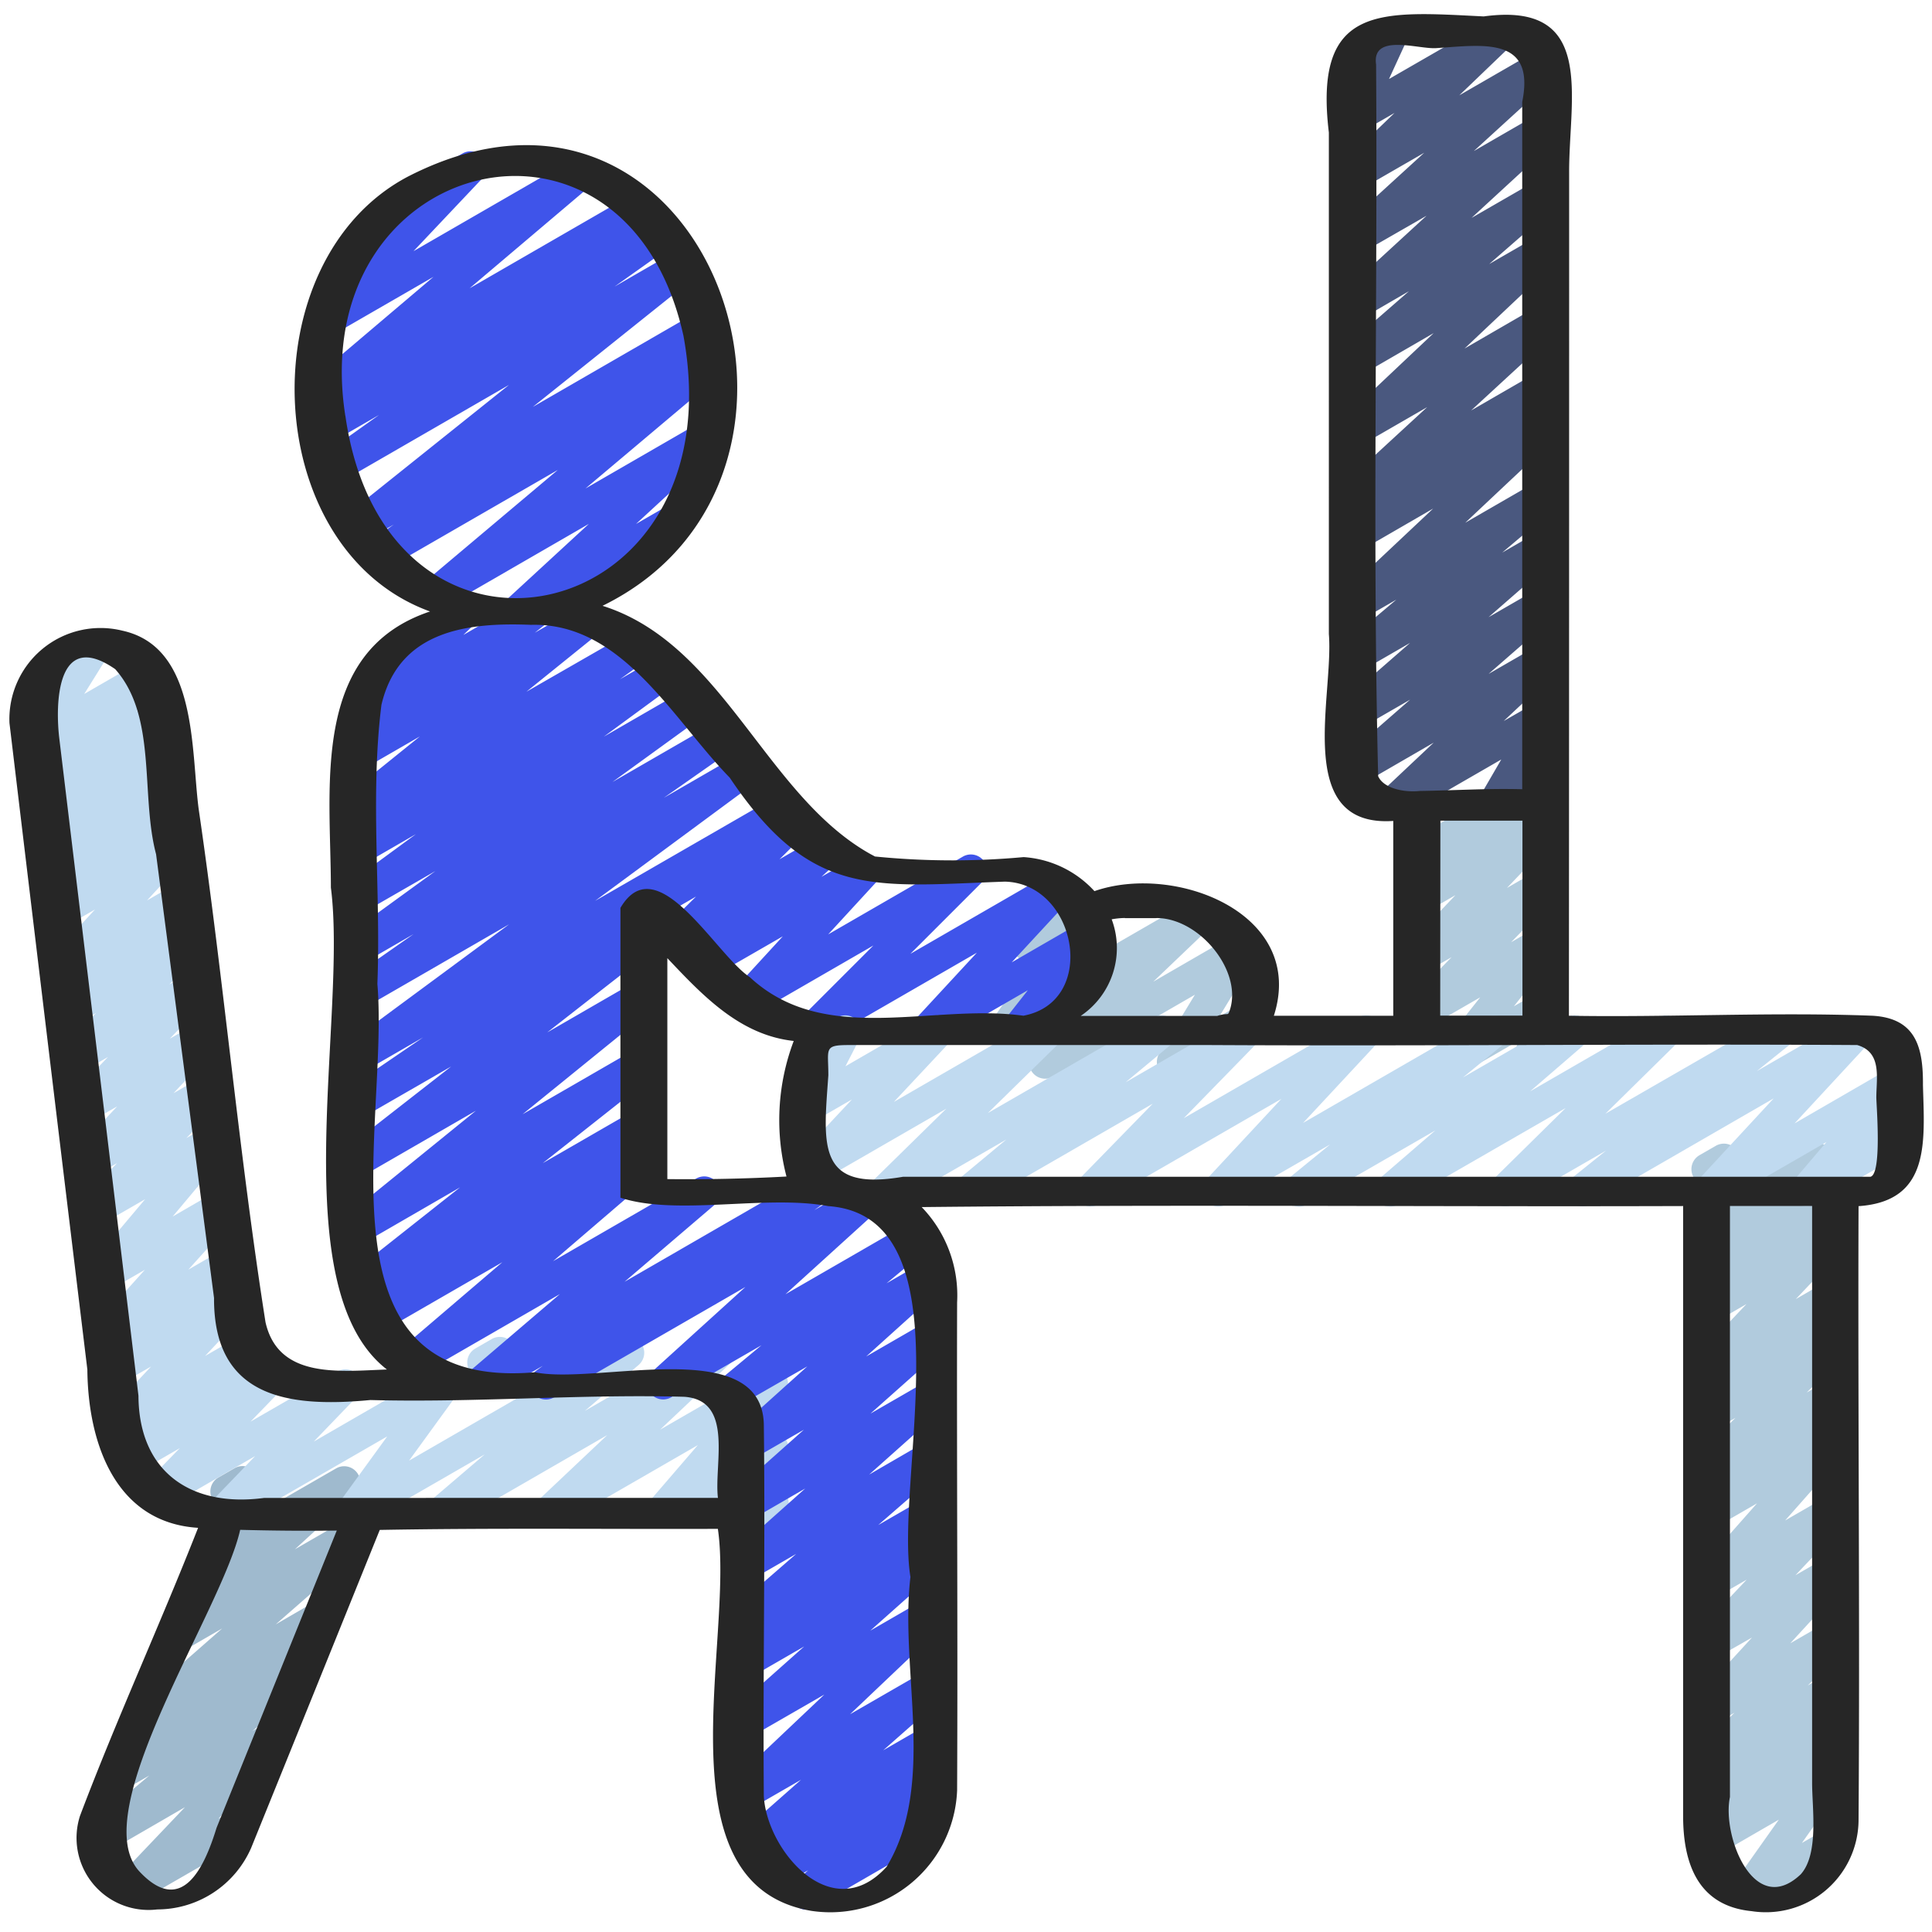 <?xml version="1.0" standalone="no"?><!DOCTYPE svg PUBLIC "-//W3C//DTD SVG 1.1//EN" "http://www.w3.org/Graphics/SVG/1.1/DTD/svg11.dtd"><svg t="1727778754929" class="icon" viewBox="0 0 1024 1024" version="1.1" xmlns="http://www.w3.org/2000/svg" p-id="4343" xmlns:xlink="http://www.w3.org/1999/xlink" width="200" height="200"><path d="M553.95 571.733a8.533 8.533 0 0 1-5.905-14.694l31.744-30.327-40.858 23.569a8.533 8.533 0 0 1-11.281-12.254l20.053-28.826a8.533 8.533 0 0 1-6.827-15.514l31.13-17.971a8.533 8.533 0 0 1 11.264 12.254l-19.78 28.45 69.257-39.97a8.533 8.533 0 0 1 10.24 13.551l-31.693 30.276L653.653 495.787a8.533 8.533 0 0 1 11.571 11.81l-18.944 31.164 9.745-5.615a8.533 8.533 0 1 1 8.533 14.763l-38.588 22.306a8.533 8.533 0 0 1-11.571-11.81l18.927-31.181-75.093 43.366a8.346 8.346 0 0 1-4.284 1.143zM768.119 571.597a8.533 8.533 0 0 1-6.69-13.824l23.108-29.167-28.826 16.623a8.533 8.533 0 0 1-10.359-13.346l23.996-24.542-13.653 7.868a8.533 8.533 0 0 1-10.428-13.295L771.413 474.453l-15.77 9.097a8.533 8.533 0 0 1-10.052-13.653l10.462-9.591-0.41 0.205a8.533 8.533 0 0 1-12.629-9.062l5.683-28.331a8.533 8.533 0 0 1-1.587-15.479l8.636-4.983a8.533 8.533 0 0 1 12.629 9.062l-4.932 24.576 50.927-29.372a8.533 8.533 0 0 1 10.052 13.653l-10.462 9.591 0.495-0.273a8.533 8.533 0 0 1 10.428 13.295L798.72 470.63l15.838-9.148a8.533 8.533 0 0 1 10.377 13.346l-24.013 24.576 13.653-7.936a8.533 8.533 0 0 1 10.735 1.792 8.533 8.533 0 0 1 0.222 10.889l-23.142 29.201 12.305-7.083a8.533 8.533 0 0 1 12.459 9.779l-4.164 14.148a8.346 8.346 0 0 1 3.413 3.311 8.533 8.533 0 0 1-3.123 11.639l-8.636 4.983a8.533 8.533 0 0 1-12.442-9.779l2.526-8.653-32.512 18.773a8.346 8.346 0 0 1-4.096 1.126z" fill="#B1CBDD" p-id="4344"></path><path d="M68.796 1009.476a8.533 8.533 0 0 1-6.195-14.404l35.43-37.222L57.481 981.333a8.533 8.533 0 0 1-9.694-13.995l31.334-26.266-11.418 6.571a8.533 8.533 0 0 1-11.332-2.611 8.533 8.533 0 0 1 1.826-11.503l16.828-13.09a8.533 8.533 0 0 1-5.581-14.95L117.76 863.113l-20.309 11.725a8.533 8.533 0 0 1-10.035-13.653L119.467 831.846l-5.649 3.26a8.533 8.533 0 0 1-12.049-10.906l12.407-27.477a9.079 9.079 0 0 1-1.536-1.963 8.533 8.533 0 0 1 3.123-11.657l8.533-4.915a8.533 8.533 0 0 1 12.032 10.906L128.171 807.083l50.039-28.843a8.533 8.533 0 0 1 10.035 13.653l-31.949 29.269 28.348-16.35a8.533 8.533 0 0 1 9.882 13.807l-48.384 42.342 20.617-11.947a8.533 8.533 0 0 1 9.506 14.114l-16.674 12.988a8.533 8.533 0 0 1 5.478 15.07l-31.334 26.334 6.98-4.028a8.533 8.533 0 0 1 10.445 13.278L115.712 964.011l5.956-3.413a8.533 8.533 0 1 1 8.533 14.763l-57.139 32.973a8.431 8.431 0 0 1-4.267 1.143z" fill="#9FBACE" p-id="4345"></path><path d="M256.154 730.675a8.533 8.533 0 0 1-4.267-15.906l8.431-4.864a8.533 8.533 0 1 1 8.533 14.763l-8.431 4.864a8.431 8.431 0 0 1-4.267 1.143z" fill="#C0DAF0" p-id="4346"></path><path d="M234.035 810.155a8.533 8.533 0 0 1-5.547-15.019l28.433-24.286-66.099 38.11a8.533 8.533 0 0 1-11.179-12.373l25.6-35.26-82.603 47.633a8.533 8.533 0 0 1-10.411-13.295l22.989-23.893-47.241 27.307a8.533 8.533 0 0 1-10.394-13.329l17.732-18.21-22.784 13.141a8.533 8.533 0 0 1-11.145-2.338 8.533 8.533 0 0 1 1.109-11.349l5.598-5.12-0.751 0.41a8.533 8.533 0 0 1-10.496-13.21l23.262-24.815-16.23 9.353a8.533 8.533 0 0 1-9.95-13.653l4.557-4.096a8.533 8.533 0 0 1-7.492-14.165L76.8 673.007l-18.91 10.906a8.533 8.533 0 0 1-10.803-12.885l29.85-35.43-23.262 13.414a8.533 8.533 0 0 1-10.377-13.346l18.773-19.183-11.503 6.622a8.533 8.533 0 0 1-10.479-13.227l22.016-23.467-14.916 8.533a8.533 8.533 0 0 1-10.445-13.261l20.48-21.453-13.261 7.646a8.533 8.533 0 0 1-10.359-13.363l17.34-17.63-9.984 5.837a8.533 8.533 0 0 1-10.24-13.5l12.595-12.271-5.12 2.953a8.533 8.533 0 0 1-10.547-13.175l22.699-24.678-15.633 9.011a8.533 8.533 0 0 1-10.24-13.449l13.653-13.414-6.127 3.533a8.533 8.533 0 0 1-10.24-13.38l15.684-15.838-8.311 4.796a8.533 8.533 0 0 1-10.069-13.653l6.161-5.734a8.533 8.533 0 0 1-8.858-14.046l13.414-13.653-5.905 3.413a8.533 8.533 0 0 1-11.52-11.947l13.244-21.419a8.533 8.533 0 0 1-7.492-15.36l28.331-16.401a8.533 8.533 0 0 1 11.503 11.947l-13.295 21.35 30.583-17.647a8.533 8.533 0 0 1 10.359 13.363l-13.397 13.653 9.079-5.239a8.533 8.533 0 0 1 10.069 13.653L85.333 391.253a8.533 8.533 0 0 1 8.943 14.029l-15.684 15.838 8.533-4.915a8.533 8.533 0 0 1 10.24 13.449l-13.653 13.431 6.366-3.669a8.533 8.533 0 0 1 10.547 13.175l-22.699 24.661 15.889-9.165a8.533 8.533 0 0 1 10.24 13.5l-12.595 12.271 5.325-3.072a8.533 8.533 0 0 1 10.359 13.363L89.771 521.779l10.24-5.905a8.533 8.533 0 0 1 10.462 13.193l-20.48 21.47 13.517-7.799a8.533 8.533 0 0 1 10.496 13.21L91.989 579.413l15.172-8.755a8.533 8.533 0 0 1 10.377 13.363l-18.773 19.2 11.742-6.827a8.533 8.533 0 0 1 10.786 12.885l-29.798 35.533 23.569-13.653a8.533 8.533 0 0 1 10.598 13.107l-25.839 28.672 19.234-11.11a8.533 8.533 0 0 1 9.95 13.756l-4.437 3.959a8.721 8.721 0 0 1 7.885 3.157 8.533 8.533 0 0 1-0.461 11.127L108.715 718.694l18.415-10.615a8.533 8.533 0 0 1 10.035 13.653l-5.615 5.12 8.533-4.949a8.533 8.533 0 0 1 10.394 13.329l-17.681 18.261 46.08-26.607a8.533 8.533 0 0 1 10.411 13.295l-22.989 23.893 64.939-37.547a8.533 8.533 0 0 1 11.179 12.39l-25.6 35.243 111.838-64.563a8.533 8.533 0 0 1 9.813 13.875l-28.45 24.303 66.406-38.332a8.533 8.533 0 0 1 10.121 13.653L349.867 757.76l55.006-31.744a8.533 8.533 0 0 1 10.735 12.954l-25.924 30.089 15.36-8.892a8.533 8.533 0 0 1 12.561 9.421l-4.727 19.285a8.533 8.533 0 0 1 0.87 15.223l-8.533 4.898a8.533 8.533 0 0 1-12.561-9.421l3.584-14.643-41.557 24.03a8.533 8.533 0 0 1-10.735-12.937l25.924-30.089L295.253 808.96a8.533 8.533 0 0 1-10.121-13.653l36.727-34.679-83.627 48.265a8.533 8.533 0 0 1-4.198 1.263z" fill="#C0DAF0" p-id="4347"></path><path d="M925.525 1012.19a8.533 8.533 0 0 1-6.963-13.466l24.252-34.27-33.161 19.183a8.533 8.533 0 0 1-10.035-13.653l9.609-8.823a8.533 8.533 0 0 1-9.728-13.909l5.598-4.881a8.533 8.533 0 0 1-5.973-14.609l20.207-20.002-9.95 5.734a8.533 8.533 0 0 1-10.547-13.141l29.764-32.427-19.285 11.008a8.533 8.533 0 0 1-10.462-13.244l26.948-28.45-16.486 9.489a8.533 8.533 0 0 1-10.667-13.022l32.597-36.898-21.931 12.663a8.533 8.533 0 0 1-10.086-13.653l12.442-11.605-2.355 1.348a8.533 8.533 0 0 1-10.24-13.431l20.753-20.634-10.479 6.042a8.533 8.533 0 0 1-10.121-13.653l14.353-13.653-4.233 2.423a8.533 8.533 0 0 1-10.445-13.244l26.761-28.228-16.316 9.421a8.533 8.533 0 0 1-10.138-13.568l15.206-14.473-5.12 2.918a8.533 8.533 0 0 1-10.086-13.653l6.093-5.649a8.636 8.636 0 0 1-5.444-1.707 8.533 8.533 0 0 1-3.072-8.943l4.727-18.074a8.533 8.533 0 0 1-0.751-15.172l8.653-4.983a8.533 8.533 0 0 1 12.527 9.557l-3.413 13.227 40.124-23.159a8.533 8.533 0 0 1 10.086 13.653l-2.782 2.577 2.116-1.212a8.533 8.533 0 0 1 10.138 13.568l-15.206 14.473 5.12-2.918a8.533 8.533 0 0 1 10.445 13.244l-26.761 28.245 16.316-9.421a8.533 8.533 0 0 1 10.121 13.653l-14.353 13.653 4.233-2.441a8.533 8.533 0 0 1 10.24 13.431l-20.753 20.634 10.479-6.025a8.533 8.533 0 0 1 10.086 13.653l-12.442 11.605 2.355-1.348a8.533 8.533 0 0 1 10.667 13.039l-32.597 36.898 21.931-12.663a8.533 8.533 0 0 1 10.462 13.244l-26.948 28.45 16.486-9.506a8.533 8.533 0 0 1 10.547 13.158l-29.764 32.427 19.217-11.076a8.533 8.533 0 0 1 10.24 13.449l-20.173 19.968 9.916-5.717a8.533 8.533 0 0 1 9.882 13.807l-5.598 4.898a8.533 8.533 0 0 1 5.751 14.814l-9.694 8.875a8.533 8.533 0 0 1 10.889 12.527l-24.269 34.27 12.715-7.322a8.533 8.533 0 1 1 8.533 14.763L929.792 1011.029a8.363 8.363 0 0 1-4.267 1.161z" fill="#B1CBDD" p-id="4348"></path><path d="M274.773 332.203a8.533 8.533 0 0 1-5.786-14.814l43.11-39.714-76.8 44.373a8.533 8.533 0 0 1-9.779-13.909l70.127-59.051-90.453 52.19a8.533 8.533 0 0 1-9.165-14.353l12.715-8.926-15.445 8.926a8.533 8.533 0 0 1-9.591-14.063l86.067-68.847-90.573 52.275a8.533 8.533 0 0 1-9.216-14.336l30.908-22.016-25.173 14.524a8.533 8.533 0 0 1-9.148-14.302l5.905-4.13a8.533 8.533 0 0 1-6.827-14.933l64.102-54.374-52.634 30.379a8.533 8.533 0 0 1-10.445-13.261L203.093 125.303a8.533 8.533 0 0 1-8.073-15.019l50.091-28.928a8.533 8.533 0 0 1 10.479 13.244L219.17 133.12l84.053-48.521a8.533 8.533 0 0 1 9.779 13.892l-64.085 54.289 86.153-49.732a8.533 8.533 0 0 1 9.131 14.387l-0.307 0.222 3.567-2.065a8.533 8.533 0 0 1 9.216 14.336L325.734 151.893l33.161-19.149a8.533 8.533 0 0 1 9.609 14.046l-86.101 68.881 87.04-50.278a8.533 8.533 0 0 1 9.165 14.37l-12.715 8.909 4.762-2.748a8.533 8.533 0 0 1 9.762 13.926l-70.093 59.051 59.836-34.56a8.533 8.533 0 0 1 10.052 13.653l-43.11 39.714 18.91-10.906a8.533 8.533 0 1 1 8.533 14.763L279.057 331.093a8.533 8.533 0 0 1-4.284 1.109zM491.759 554.155a8.533 8.533 0 0 1-6.263-14.336l32.256-34.867-82.79 47.787a8.533 8.533 0 0 1-10.24-13.414l38.195-38.195-63.556 36.71a8.533 8.533 0 0 1-10.547-13.158l26.095-28.416-36.54 21.043a8.533 8.533 0 0 1-10.069-13.653l7.543-6.997-11.469 6.605a8.533 8.533 0 0 1-10.24-13.449l14.78-14.626-20.668 11.947a8.533 8.533 0 1 1-8.533-14.763l77.961-45.005a8.533 8.533 0 0 1 10.24 13.449l-14.763 14.626 19.695-11.366a8.533 8.533 0 0 1 10.086 13.653l-7.526 6.997 19.098-11.025a8.533 8.533 0 0 1 10.547 13.158l-26.095 28.382 71.526-41.301a8.533 8.533 0 0 1 10.24 13.414l-38.195 38.195 75.401-43.537a8.533 8.533 0 0 1 10.547 13.193l-32.256 34.867 38.4-22.187a8.533 8.533 0 0 1 10.957 12.663l-13.414 17.067a8.277 8.277 0 0 1 7.936 4.25 8.533 8.533 0 0 1-3.106 11.657l-33.195 19.166a8.533 8.533 0 0 1-10.957-12.663l11.947-15.189-48.811 28.16a8.414 8.414 0 0 1-4.215 1.161z" fill="#3F54EA" p-id="4349"></path><path d="M427.401 1012.156a8.533 8.533 0 0 1-5.717-14.882l6.622-5.956-14.967 8.636a8.533 8.533 0 0 1-9.694-13.978l5.495-4.506-6.605 3.789a8.533 8.533 0 0 1-9.916-13.773l31.932-28.16-27.307 15.735a8.533 8.533 0 0 1-10.24-13.653l49.903-47.258-39.595 22.818a8.533 8.533 0 0 1-9.933-13.773l38.827-34.526-28.894 16.674a8.533 8.533 0 0 1-9.574-14.063l10.786-8.533-1.212 0.7a8.533 8.533 0 0 1-9.865-13.807l34.543-30.037-24.678 14.234a8.533 8.533 0 0 1-9.95-13.756l39.407-35.14-29.457 17.067a8.533 8.533 0 0 1-9.933-13.773l38.707-34.475-28.774 16.606a8.533 8.533 0 0 1-9.984-13.653l40.55-36.489-36.54 20.992a8.533 8.533 0 0 1-9.728-13.943l21.982-18.261-48.026 27.682a8.533 8.533 0 0 1-9.984-13.653l49.493-44.902L293.547 740.693a8.533 8.533 0 0 1-9.25-14.302l3.413-2.475-28.928 16.691a8.533 8.533 0 0 1-9.813-13.875l47.787-40.841-74.615 43.076a8.533 8.533 0 0 1-9.83-13.875l53.931-46.08-64.853 37.444a8.533 8.533 0 0 1-9.25-14.319l5.581-4.028-3.038 1.707a8.533 8.533 0 0 1-9.557-14.08l58.709-46.404-51.319 29.679a8.533 8.533 0 0 1-9.66-13.995l69.393-56.32-59.733 34.492a8.533 8.533 0 0 1-9.523-14.114l56.132-43.81-46.609 26.846a8.533 8.533 0 0 1-9.079-14.421l40.858-27.887-31.778 18.347a8.533 8.533 0 0 1-9.335-14.251l86.682-64-77.346 44.646a8.533 8.533 0 0 1-9.165-14.37l35.84-25.071-26.607 15.36a8.533 8.533 0 0 1-9.284-14.285l47.445-34.492-38.229 22.016a8.533 8.533 0 0 1-9.318-14.268l37.205-27.307-27.887 16.094a8.533 8.533 0 0 1-9.267-14.302l15.206-11.008-5.939 3.413a8.533 8.533 0 0 1-9.626-14.012l39.663-32-30.037 17.34a8.533 8.533 0 0 1-9.574-14.08l8.141-6.451a8.533 8.533 0 0 1-7.287-14.575l16.282-15.735a8.363 8.363 0 0 1-3.55-3.413 8.533 8.533 0 0 1 3.123-11.657l40.55-23.415a8.533 8.533 0 0 1 10.24 13.517l-4.864 4.693 33.434-19.285a8.533 8.533 0 0 1 9.574 14.063l-5.12 4.045 25.6-14.78a8.533 8.533 0 0 1 9.626 14.012l-39.68 32.034 55.501-31.863a8.533 8.533 0 0 1 9.267 14.302l-15.172 10.957 19.319-11.145a8.533 8.533 0 0 1 9.301 14.268l-37.205 27.307 42.837-24.73a8.533 8.533 0 0 1 9.284 14.285l-47.531 34.475 53.914-31.113a8.533 8.533 0 0 1 9.165 14.37l-35.84 25.105 40.806-23.552a8.533 8.533 0 0 1 9.335 14.251l-86.596 63.949 97.024-55.945a8.533 8.533 0 0 1 9.062 14.438l-77.363 52.804a8.533 8.533 0 0 1 2.014 14.626l-56.115 43.793 46.711-26.965a8.533 8.533 0 0 1 9.643 14.012l-69.393 56.32 59.87-34.56a8.533 8.533 0 0 1 9.557 14.08l-58.709 46.387 49.254-28.416a8.533 8.533 0 0 1 9.25 14.319l-7.39 5.308a8.533 8.533 0 0 1 8.038 14.66l-53.692 46.08 75.878-43.793a8.533 8.533 0 0 1 9.796 13.875l-47.787 40.841 94.72-54.716a8.533 8.533 0 0 1 9.25 14.302l-3.413 2.441 24.183-13.943a8.533 8.533 0 0 1 10.001 13.653l-49.493 44.902 65.826-37.99a8.533 8.533 0 0 1 9.711 13.943l-21.931 18.227 19.831-11.452a8.533 8.533 0 0 1 9.967 13.653L459.093 718.967l31.044-17.92a8.533 8.533 0 0 1 9.933 13.773L461.38 749.227l28.774-16.589a8.533 8.533 0 0 1 11.179 2.372 8.533 8.533 0 0 1-1.229 11.366l-39.407 35.157 29.457-17.067a8.533 8.533 0 0 1 9.865 13.807l-34.543 30.037 24.678-14.234a8.533 8.533 0 0 1 9.574 14.063l-10.786 8.533 1.212-0.7a8.533 8.533 0 0 1 9.933 13.773l-38.827 34.543 28.894-16.691a8.533 8.533 0 0 1 10.24 13.653l-49.835 47.326 39.595-22.818a8.533 8.533 0 0 1 9.916 13.79l-31.932 28.143 22.016-12.715a8.533 8.533 0 0 1 9.694 13.978l-7.305 5.99a8.533 8.533 0 0 1 7.595 14.694l-8.533 7.731a8.533 8.533 0 0 1 5.598 15.804l-65.485 37.82a8.346 8.346 0 0 1-4.318 1.161z" fill="#3F54EA" p-id="4350"></path><path d="M688.674 639.488a8.533 8.533 0 0 1-5.41-15.138l21.726-17.766-55.023 31.71a8.533 8.533 0 0 1-10.513-13.193l39.697-42.667-96.802 55.859a8.533 8.533 0 0 1-10.359-13.346l38.997-39.97-92.399 53.316a8.533 8.533 0 0 1-11.264-2.492 8.533 8.533 0 0 1 1.536-11.452l24.508-20.378-59.477 34.321a8.533 8.533 0 0 1-10.24-13.466l37.905-37.188-69.001 39.817a8.533 8.533 0 0 1-10.94-2.082 8.533 8.533 0 0 1 0.444-11.145l29.491-31.505-20.105 11.605a8.533 8.533 0 0 1-10.24-1.195 8.533 8.533 0 0 1-1.707-10.086l8.533-16.469a8.533 8.533 0 0 1-4.233-15.923L443.733 539.307a8.533 8.533 0 0 1 11.844 11.298l-7.475 14.541 44.681-25.839a8.533 8.533 0 0 1 10.496 13.21l-29.491 31.505L551.253 539.307a8.533 8.533 0 0 1 10.24 13.466l-37.888 37.154 87.791-50.62a8.533 8.533 0 0 1 9.728 13.943l-24.508 20.378 59.477-34.321a8.533 8.533 0 0 1 10.377 13.346l-39.031 40.004 92.416-53.35a8.533 8.533 0 0 1 10.513 13.193l-39.697 42.667 96.802-55.859a8.533 8.533 0 0 1 9.66 13.978l-21.709 17.766 55.006-31.744a8.533 8.533 0 0 1 9.847 13.841l-29.321 25.31 67.823-39.151a8.533 8.533 0 0 1 10.24 13.449l-38.127 37.547 88.559-50.995a8.533 8.533 0 0 1 9.591 14.029l-17.886 14.37 49.22-28.399a8.533 8.533 0 0 1 10.547 13.175l-39.765 42.94 50.995-29.491a8.533 8.533 0 0 1 10.769 12.919l-17.067 20.087 6.298-3.635a8.533 8.533 0 0 1 8.533 14.763L961.724 638.293a8.533 8.533 0 0 1-10.769-12.902l17.067-20.07-57.156 32.973a8.533 8.533 0 0 1-10.53-13.175l39.748-42.94-97.195 56.115a8.533 8.533 0 0 1-9.609-14.029l17.954-14.421-49.289 28.45a8.533 8.533 0 0 1-10.24-13.449l38.11-37.547-88.525 50.995a8.533 8.533 0 0 1-9.865-13.841l29.338-25.31L692.907 638.293a8.533 8.533 0 0 1-4.233 1.195z" fill="#C0DAF0" p-id="4351"></path><path d="M737.792 434.688a8.533 8.533 0 0 1-5.837-14.763l27.938-26.317-38.315 22.187a8.533 8.533 0 0 1-11.213-2.406 8.533 8.533 0 0 1 1.331-11.401l35.686-31.147-25.805 14.865a8.533 8.533 0 0 1-9.882-13.824l35.669-31.13-25.788 14.882a8.533 8.533 0 0 1-9.762-13.909l28.262-23.893-18.5 10.667a8.533 8.533 0 0 1-10.103-13.653l48.128-45.295-38.025 22.016a8.533 8.533 0 0 1-9.506-14.097l7.373-5.786a8.533 8.533 0 0 1-7.919-14.558l44.902-41.335-34.85 20.105a8.533 8.533 0 0 1-10.103-13.653l48.418-45.705-38.315 22.187a8.533 8.533 0 0 1-9.865-13.824l35.055-30.549-25.19 14.609a8.533 8.533 0 0 1-10.052-13.653l44.561-40.96-34.509 19.814a8.533 8.533 0 0 1-10.018-13.653l43.298-39.543-33.28 19.2a8.533 8.533 0 0 1-10.24-13.534l27.785-26.761-17.545 10.103a8.533 8.533 0 0 1-11.947-10.957l9.933-21.623a8.533 8.533 0 0 1-8.67-4.164 8.533 8.533 0 0 1 3.123-11.639L733.764 10.24a8.533 8.533 0 0 1 11.947 10.94l-9.506 20.685L791.091 10.24a8.533 8.533 0 0 1 10.24 13.534l-27.853 26.726 40.96-23.62a8.533 8.533 0 0 1 10.018 13.653L781.175 80.043l33.297-19.217a8.533 8.533 0 0 1 10.052 13.653L779.947 115.49 814.524 95.573a8.533 8.533 0 0 1 9.865 13.807L789.316 139.947l25.242-14.558a8.533 8.533 0 0 1 10.103 13.653l-48.418 45.687 38.349-22.187a8.533 8.533 0 0 1 10.052 13.653l-44.902 41.353 34.901-20.156a8.533 8.533 0 0 1 9.523 14.114l-7.373 5.769a8.533 8.533 0 0 1 7.987 14.473l-48.162 45.312 38.093-21.982a8.533 8.533 0 0 1 9.779 13.909l-28.279 23.893 18.534-10.701a8.533 8.533 0 0 1 9.882 13.824l-35.652 31.113 25.822-14.899a8.533 8.533 0 0 1 9.882 13.824l-35.703 31.147 25.856-14.916a8.533 8.533 0 0 1 10.121 13.653L797.013 382.14l17.886-10.24a8.533 8.533 0 0 1 10.24 1.348 8.533 8.533 0 0 1 1.348 10.325l-11.196 19.2a8.533 8.533 0 0 1 8.158 14.967l-27.307 15.753a8.533 8.533 0 0 1-11.639-11.657l11.196-19.285L742.059 433.493a8.363 8.363 0 0 1-4.267 1.195z" fill="#4A587F" p-id="4352"></path><path d="M992.631 538.368c-53.555-2.065-107.52 0.939-161.075 0q0.137-223.573 0.119-447.147c-0.085-39.834 14.353-90.641-45.278-82.517-54.613-2.731-90.283-6.741-82.074 61.525V336.043c2.714 33.143-19.063 102.656 34.133 99.072v103.253h-63.283c17.306-54.067-52.07-81.033-95.095-66.048a55.842 55.842 0 0 0-37.547-18.039 412.023 412.023 0 0 1-78.814-0.324c-57.498-30.225-79.514-112.418-144.367-132.864 141.022-69.052 55.467-308.907-103.1-227.516-84.548 44.51-79.206 197.547 11.674 230.519-63.505 21.231-52.599 92.894-52.548 146.364 8.875 68.762-25.481 212.77 29.696 255.403-25.122 0.887-57.498 5.12-64.341-25.037-14.182-90.112-22.187-181.675-35.447-272.128-4.096-31.42-0.631-85.658-40.346-94.413a48.316 48.316 0 0 0-59.921 48.964q20.48 171.298 41.284 342.63c0.324 38.434 14.524 81.152 58.692 83.9-20.122 51.2-43.162 101.274-62.583 152.644a38.178 38.178 0 0 0 40.96 49.613A54.391 54.391 0 0 0 133.12 979.422q34.133-84.241 68.164-168.533c59.733-1.075 119.467-0.375 179.2-0.563 8.704 59.307-31.744 188.604 49.493 202.462a67.277 67.277 0 0 0 77.312-63.829c0.41-86.204-0.239-172.373 0-258.662a67.413 67.413 0 0 0-18.773-50.517c134.537-1.434 269.022-0.102 403.575-0.546v323.209c0 24.422 7.356 47.65 36.25 50.5a49.152 49.152 0 0 0 56.73-47.684c0.768-108.646-0.393-217.327 0-325.973 38.349-2.594 34.918-34.458 34.133-64.119 0.154-19.661-3.482-35.413-26.573-36.796zM730.453 411.409c-3.055-124.843-0.239-251.716-1.092-377.173-2.475-17.067 22.972-7.834 32.239-8.755 25.003-1.707 52.207-6.076 45.21 28.535V418.304c-18.773-0.478-34.441 0.614-54.255 0.922-9.114 0.922-19.354-1.621-22.101-7.817z m32.973 28.672v-5.12h43.503v103.339h-43.588z m-112.981 97.519l-0.512 0.137a5.12 5.12 0 0 0 0.529-0.137z m-54.255-50.978h16.128c1.894 0-0.734-0.171-0.819 0 23.706-1.331 48.606 29.013 39.714 50.415l-0.597 0.461a17.357 17.357 0 0 0-5.444 0.956h-72.38a43.349 43.349 0 0 0 16.418-51.2 41.728 41.728 0 0 1 6.98-0.7z m-179.337 136.96a960.512 960.512 0 0 1-63.147 1.365v-117.111c18.944 20.053 38.485 40.789 66.987 43.895a118.562 118.562 0 0 0-3.84 71.851z m-233.813-403.098c-21.572-138.24 148.702-180.412 179.2-42.53 28.587 155.921-157.355 195.379-179.166 42.53z m-68.267 748.322c-6.468 21.043-18.415 47.189-40.96 23.023-28.894-31.539 43.81-137.899 53.487-180.992q25.6 0.7 51.2 0.393zM139.947 793.941c-38.434 5.12-66.372-13.551-66.56-54.187L31.437 391.441c-2.15-17.749-1.707-58.487 29.628-36.779 22.323 25.105 13.312 66.679 21.658 98.082l30.72 235.213c-0.256 52.907 39.441 58.214 82.876 54.084 55.518 1.502 111.36-3.243 166.434-1.707 26.317 1.894 15.616 35.601 17.766 53.572z m342.579 42.035c-5.734 49.493 13.892 109.585-12.561 153.395-28.826 32-63.505-8.243-65.126-37.41-0.512-65.741 0.819-131.584 0-197.325-1.502-47.531-88.747-20.48-121.31-27.307-119.023 10.24-77.175-130.577-83.507-205.858 1.911-49.118-3.925-99.379 2.15-147.9 9.284-39.526 45.79-43.759 79.223-42.394 48.401-1.348 75.093 49.954 105.37 80.981 43.23 64.393 75.947 57.583 145.835 55.125 38.127 0.922 49.766 63.573 9.83 71.066-48.623-6.639-105.301 16.521-145.067-20.48-17.903-11.674-49.084-69.632-68.523-36.659v153.6c29.85 9.813 76.988-1.707 110.148 4.454 74.718 5.274 35.021 144.691 43.588 196.71z m-3.823-212.275c-46.08 7.97-42.257-16.879-39.663-53.76 0-14.182-2.577-16.043 10.786-16.043h191.488c113.801 0.614 229.444-0.7 343.04 0 13.278 3.789 10.138 17.476 10.138 27.819 0 3.891 3.072 40.602-3.106 41.984z m475.75 369.698c-24.815 23.569-41.899-20.48-37.547-40.96V639.181h43.554v305.852c-0.017 13.278 3.703 37.564-6.007 48.367z" fill="#262626" p-id="4353"></path></svg>